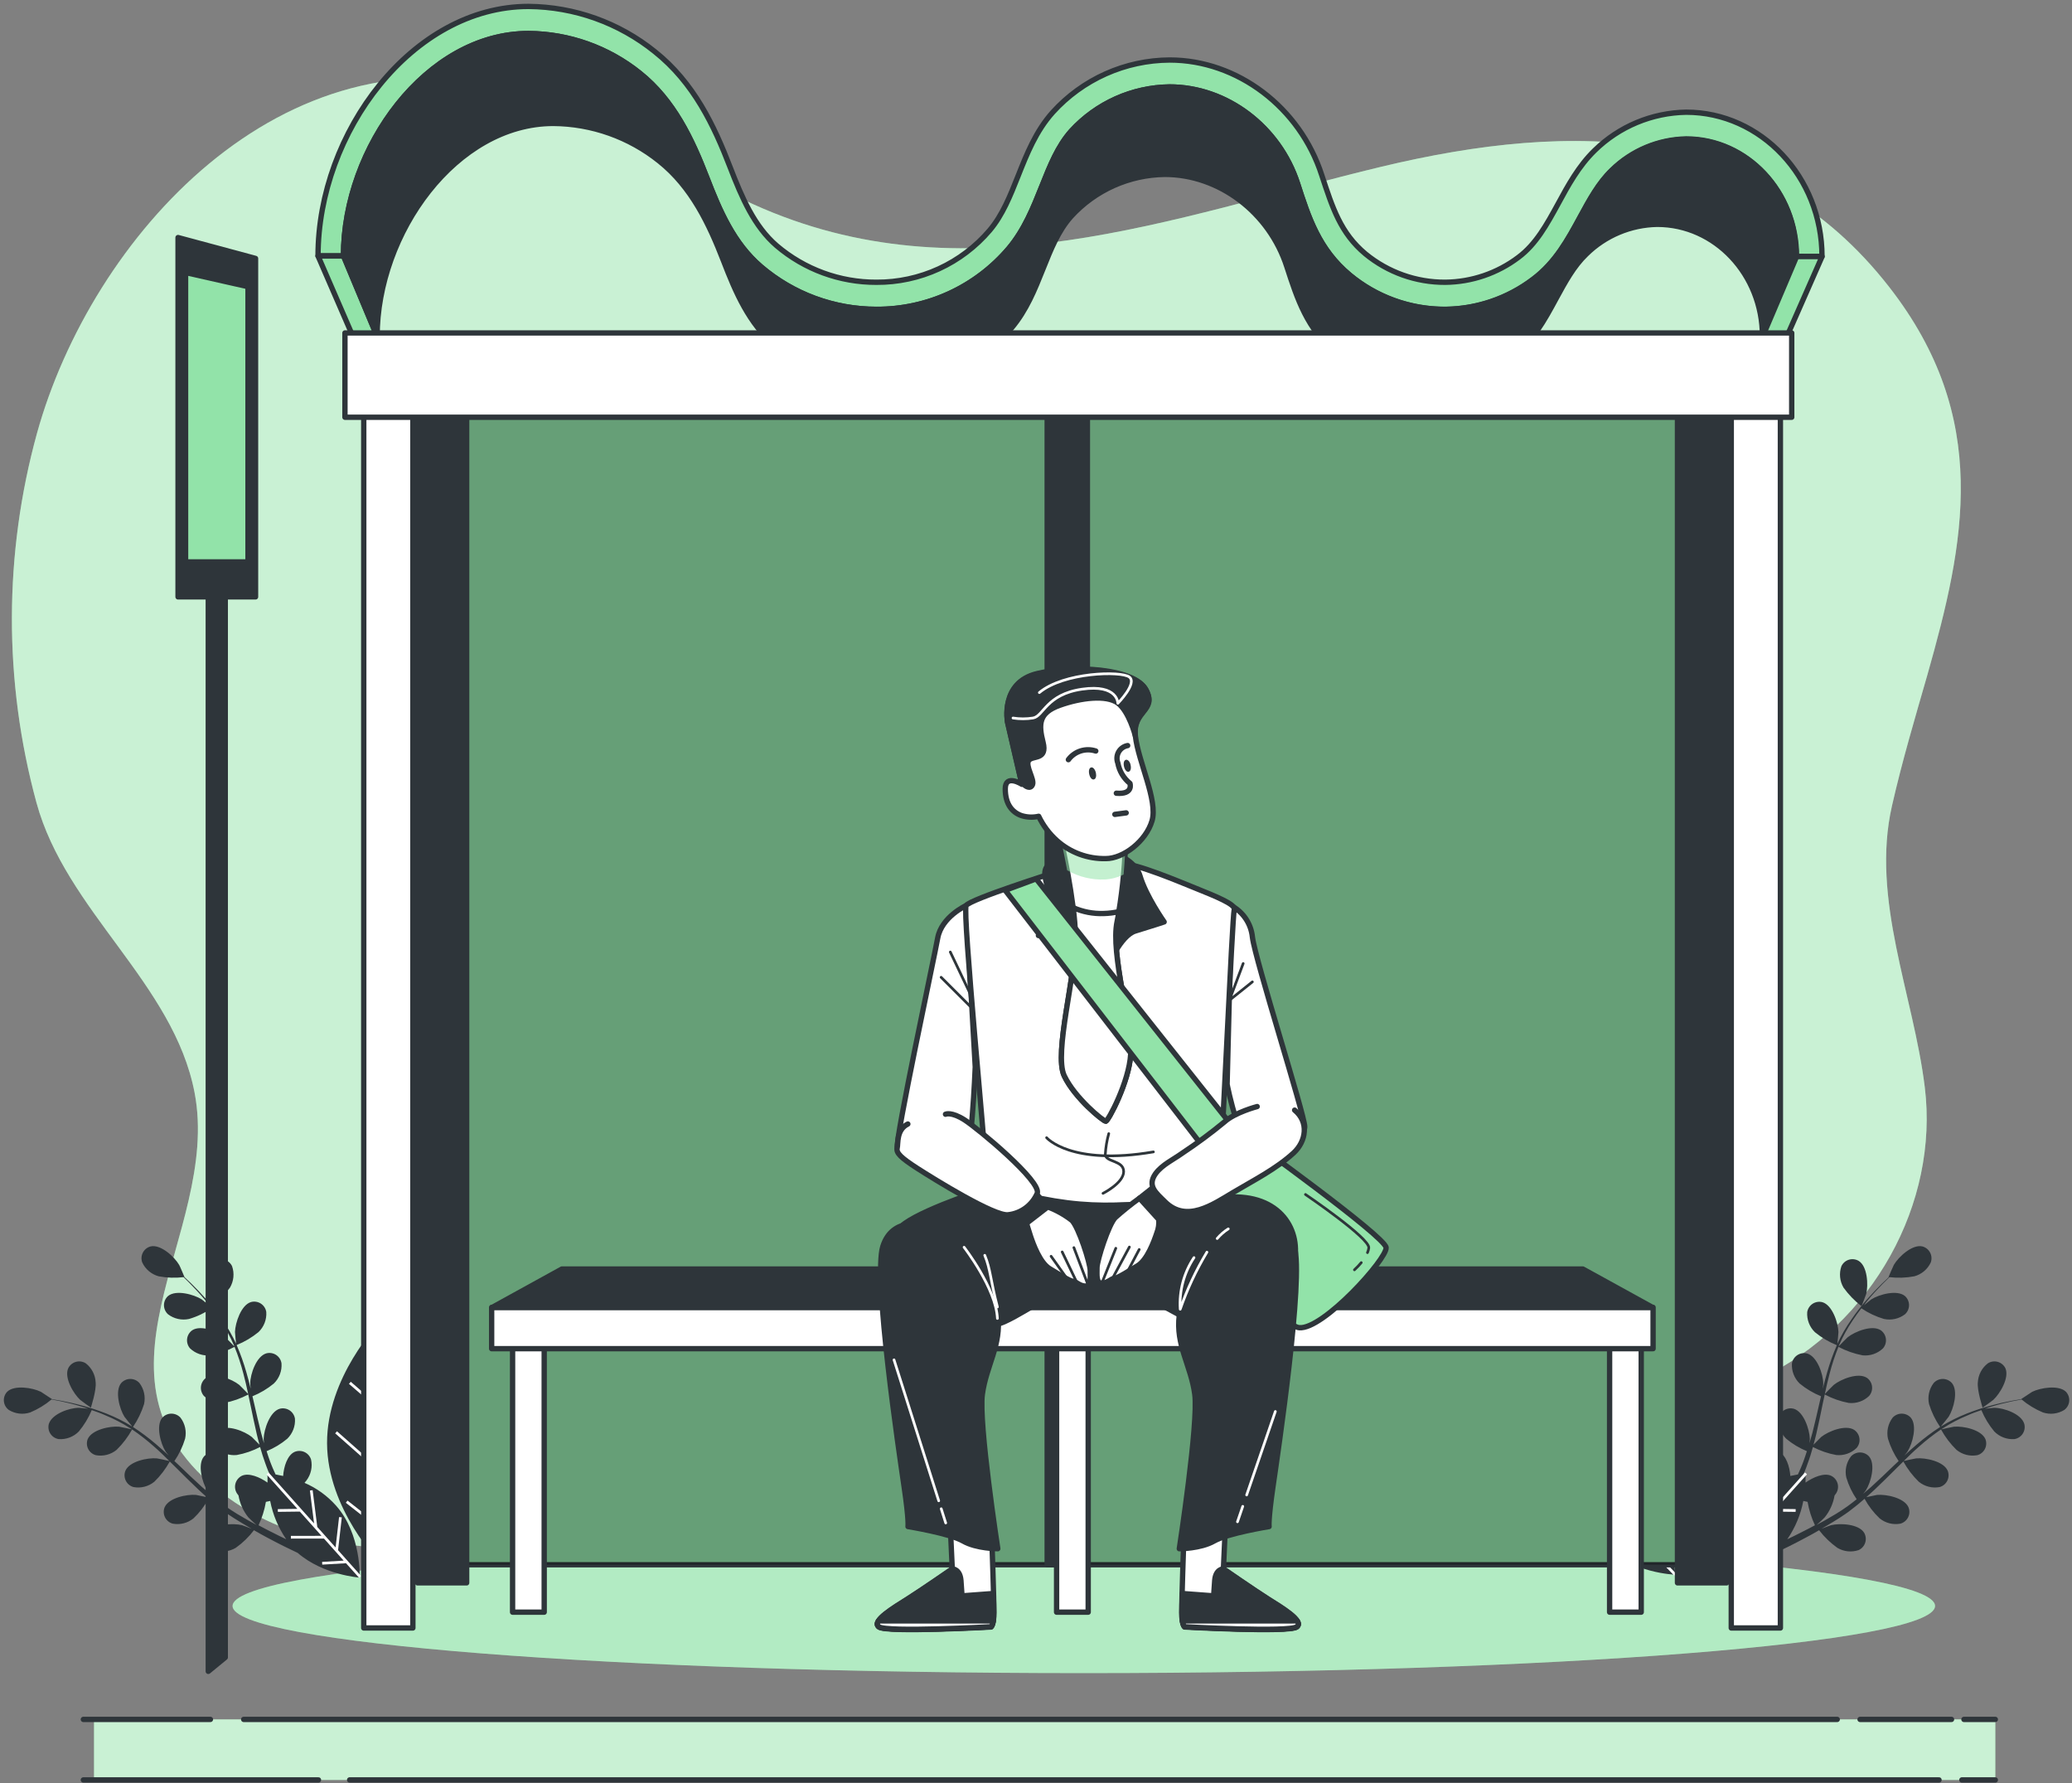 <svg width="516" height="444" viewBox="0 0 516 444" fill="none" xmlns="http://www.w3.org/2000/svg">
<rect x="0" y="0" width="516" height="444" fill="#808080" stroke="none"/>
<path d="M479.996 167.999C489.306 135.162 495.956 104.159 470.486 71.481C438.739 30.717 392.016 29.999 343.95 41.53C291.628 54.098 240.21 74.7 187.542 50.84C167.805 41.889 150.408 28.23 129.381 22.378C69.97 5.965 22.702 59.325 9.229 107.817C0.93 137.914 0.875 169.688 9.069 199.813C16.424 226.878 43.25 244.82 48.464 272.098C55.273 307.716 16.544 344.105 57.175 373.178C72.537 384.178 93.152 387.197 112.291 384.696C156.074 378.991 192.569 350.967 231.711 334.037C270.627 317.199 315.182 307.742 355.095 327.107C378.596 338.505 411.913 356.101 438.553 343.2C466.563 329.648 482.855 299.443 479.344 270.755C476.551 247.799 465.858 223.926 471.164 200.664C473.705 189.452 476.95 178.626 479.996 167.999Z" fill="#92E3A9"/>
<path opacity="0.5" d="M479.996 167.999C489.306 135.162 495.956 104.159 470.486 71.481C438.739 30.717 392.016 29.999 343.95 41.53C291.628 54.098 240.21 74.7 187.542 50.84C167.805 41.889 150.408 28.23 129.381 22.378C69.97 5.965 22.702 59.325 9.229 107.817C0.93 137.914 0.875 169.688 9.069 199.813C16.424 226.878 43.25 244.82 48.464 272.098C55.273 307.716 16.544 344.105 57.175 373.178C72.537 384.178 93.152 387.197 112.291 384.696C156.074 378.991 192.569 350.967 231.711 334.037C270.627 317.199 315.182 307.742 355.095 327.107C378.596 338.505 411.913 356.101 438.553 343.2C466.563 329.648 482.855 299.443 479.344 270.755C476.551 247.799 465.858 223.926 471.164 200.664C473.705 189.452 476.95 178.626 479.996 167.999Z" fill="white"/>
<path d="M269.909 416.603C386.987 416.603 481.898 409.118 481.898 399.885C481.898 390.651 386.987 383.167 269.909 383.167C152.831 383.167 57.92 390.651 57.92 399.885C57.92 409.118 152.831 416.603 269.909 416.603Z" fill="#92E3A9"/>
<path opacity="0.3" d="M269.909 416.603C386.987 416.603 481.898 409.118 481.898 399.885C481.898 390.651 386.987 383.167 269.909 383.167C152.831 383.167 57.92 390.651 57.92 399.885C57.92 409.118 152.831 416.603 269.909 416.603Z" fill="white"/>
<path d="M496.9 428.134H23.42V443.203H496.9V428.134Z" fill="#92E3A9"/>
<path opacity="0.5" d="M496.9 428.134H23.42V443.203H496.9V428.134Z" fill="white"/>
<path d="M52.8 325.219C54.508 323.914 56.014 322.363 57.269 320.617C57.736 319.821 58.026 318.934 58.118 318.015C58.21 317.097 58.102 316.169 57.8 315.297C57.621 314.91 57.362 314.566 57.04 314.286C56.719 314.006 56.342 313.796 55.935 313.671C55.528 313.546 55.098 313.507 54.675 313.558C54.252 313.609 53.844 313.748 53.478 313.967C51.297 315.297 51.057 319.965 51.616 322.186C51.669 322.319 52.773 325.245 52.8 325.219Z" fill="#2E353A"/>
<path d="M19.975 348.573C20.122 348.706 22.635 350.542 22.635 350.502C22.635 350.462 24.045 346.206 23.819 344.198C23.776 343.277 23.534 342.377 23.11 341.56C22.685 340.742 22.087 340.027 21.358 339.463C20.998 339.234 20.593 339.084 20.17 339.021C19.747 338.959 19.316 338.987 18.905 339.102C18.493 339.218 18.111 339.418 17.782 339.691C17.453 339.964 17.185 340.303 16.996 340.686C15.919 343.027 18.286 347.017 19.975 348.573Z" fill="#2E353A"/>
<path d="M94.376 329.461C94.376 329.461 81.381 342.881 81.448 359.36C81.514 375.838 94.628 389.152 94.628 389.152C94.628 389.152 107.622 375.732 107.556 359.253C107.489 342.774 94.376 329.461 94.376 329.461Z" fill="#2E353A"/>
<path d="M75.835 369.228C76.007 369.044 76.167 368.848 76.314 368.643C76.874 367.905 77.267 367.054 77.464 366.149C77.662 365.244 77.66 364.307 77.458 363.403C77.328 362.995 77.114 362.619 76.829 362.299C76.545 361.98 76.196 361.724 75.806 361.548C75.415 361.372 74.992 361.281 74.564 361.28C74.136 361.278 73.713 361.367 73.322 361.541C71.566 362.365 70.662 365.198 70.515 367.512C69.81 367.353 69.185 367.233 68.627 367.14C68.401 366.608 68.161 366.089 67.922 365.557C67.682 365.025 67.483 364.453 67.257 363.895C66.951 363.07 66.672 362.206 66.392 361.341C68.252 360.583 69.984 359.542 71.526 358.256C72.191 357.612 72.708 356.831 73.041 355.967C73.374 355.104 73.515 354.178 73.455 353.255C73.389 352.832 73.235 352.427 73.002 352.068C72.77 351.708 72.464 351.402 72.105 351.168C71.746 350.935 71.342 350.78 70.919 350.713C70.496 350.646 70.064 350.669 69.651 350.781C67.19 351.513 65.741 355.915 65.661 358.216C65.661 358.296 65.661 358.774 65.741 359.36C65.501 358.508 65.249 357.657 65.022 356.793C64.384 354.319 63.825 351.792 63.24 349.252C63.12 348.72 62.987 348.201 62.868 347.669C64.792 346.89 66.585 345.823 68.188 344.503C68.858 343.856 69.377 343.068 69.708 342.197C70.039 341.326 70.174 340.392 70.103 339.463C70.039 339.04 69.887 338.636 69.656 338.276C69.424 337.917 69.12 337.61 68.762 337.377C68.404 337.143 68.001 336.988 67.579 336.921C67.157 336.854 66.725 336.877 66.312 336.989C63.839 337.72 62.322 342.136 62.322 344.437C62.322 344.517 62.322 345.102 62.429 345.767C62.096 344.437 61.751 343.04 61.352 341.697C60.695 339.385 59.886 337.119 58.931 334.914C60.901 334.118 62.74 333.029 64.384 331.682C65.051 331.04 65.569 330.259 65.902 329.396C66.236 328.532 66.376 327.605 66.312 326.681C66.247 326.258 66.093 325.854 65.86 325.494C65.628 325.135 65.322 324.828 64.963 324.595C64.604 324.361 64.2 324.206 63.777 324.14C63.354 324.073 62.922 324.096 62.509 324.208C60.048 324.939 58.599 329.355 58.519 331.642C58.519 331.815 58.705 333.917 58.798 334.661V334.582C57.799 332.443 56.616 330.396 55.26 328.464C54.053 326.737 52.747 325.08 51.35 323.503C50.02 322.026 48.81 320.763 47.679 319.646C47.067 319.047 46.495 318.502 45.95 318.01C45.95 318.01 44.753 315.137 44.62 314.964C43.463 312.969 40.058 309.804 37.545 310.349C37.131 310.452 36.744 310.641 36.408 310.903C36.072 311.165 35.794 311.495 35.594 311.871C35.393 312.247 35.274 312.661 35.243 313.086C35.213 313.511 35.272 313.938 35.417 314.339C35.806 315.179 36.375 315.924 37.083 316.521C37.79 317.118 38.62 317.554 39.513 317.797C41.556 318.183 43.646 318.255 45.711 318.01C46.256 318.542 46.841 319.1 47.466 319.752C48.57 320.883 49.807 322.186 51.044 323.676C51.377 324.075 51.722 324.514 52.055 325.006C51.337 324.42 50.339 323.609 50.233 323.543C48.291 322.319 43.822 321.069 41.84 322.718C41.524 323.005 41.271 323.355 41.097 323.745C40.924 324.136 40.835 324.558 40.835 324.986C40.835 325.413 40.924 325.836 41.097 326.226C41.271 326.617 41.524 326.967 41.84 327.253C42.576 327.814 43.424 328.209 44.326 328.411C45.228 328.613 46.163 328.617 47.067 328.424C49.07 327.837 50.969 326.939 52.693 325.764C53.438 326.721 54.17 327.706 54.874 328.783C56.173 330.717 57.295 332.765 58.226 334.901C58.226 335.021 58.319 335.154 58.372 335.273C58.066 334.927 56.271 333.092 56.125 332.986C54.329 331.549 50.02 329.82 47.879 331.23C47.528 331.476 47.233 331.792 47.012 332.159C46.791 332.526 46.65 332.935 46.597 333.36C46.544 333.785 46.581 334.217 46.706 334.626C46.831 335.036 47.04 335.415 47.32 335.739C47.989 336.378 48.788 336.864 49.663 337.165C50.538 337.466 51.467 337.573 52.387 337.481C54.49 337.079 56.52 336.366 58.412 335.366C59.289 337.532 60.022 339.754 60.607 342.016C61.059 343.679 61.431 345.381 61.804 347.097C61.392 346.645 59.716 344.942 59.583 344.836C57.787 343.4 53.478 341.671 51.323 343.08C50.974 343.327 50.679 343.644 50.46 344.012C50.24 344.379 50.1 344.789 50.049 345.214C49.997 345.638 50.036 346.07 50.161 346.479C50.287 346.888 50.497 347.266 50.778 347.589C51.444 348.232 52.243 348.721 53.119 349.021C53.994 349.322 54.925 349.428 55.845 349.331C57.935 348.937 59.953 348.229 61.83 347.23C62.003 348.015 62.163 348.786 62.322 349.571C62.855 352.111 63.373 354.665 63.958 357.165C64.158 358.03 64.384 358.881 64.623 359.732C63.985 359.067 62.815 357.897 62.708 357.803C60.913 356.367 56.603 354.638 54.449 356.061C54.099 356.306 53.805 356.623 53.586 356.989C53.366 357.355 53.227 357.763 53.175 358.187C53.124 358.611 53.162 359.041 53.287 359.449C53.413 359.858 53.623 360.235 53.904 360.557C54.57 361.199 55.369 361.688 56.244 361.989C57.12 362.29 58.05 362.396 58.971 362.299C60.993 361.929 62.948 361.256 64.77 360.304C65.16 361.714 65.603 363.097 66.1 364.453C66.326 365.025 66.512 365.637 66.751 366.182L67.111 367.047H66.618C66.618 367.047 66.618 367.858 66.618 369.162C64.73 367.832 62.003 366.648 60.221 367.473C59.839 367.663 59.502 367.932 59.23 368.261C58.958 368.59 58.758 368.972 58.643 369.383C58.528 369.794 58.5 370.224 58.561 370.646C58.622 371.069 58.771 371.474 58.998 371.835C59.119 372.025 59.252 372.207 59.397 372.38C59.732 374.374 60.575 376.247 61.844 377.82C61.937 377.94 63.174 379.15 63.892 379.709L61.937 378.645C60.966 378.099 59.968 377.501 58.998 376.929C58.492 376.623 58 376.304 57.495 375.971C56.989 375.639 56.524 375.306 56.032 374.96C55.313 374.442 54.608 373.883 53.89 373.311C55.029 371.654 55.9 369.827 56.471 367.898C56.673 366.995 56.674 366.059 56.474 365.156C56.274 364.252 55.878 363.404 55.313 362.671C55.029 362.353 54.681 362.098 54.291 361.924C53.901 361.75 53.479 361.66 53.052 361.66C52.626 361.66 52.204 361.75 51.814 361.924C51.424 362.098 51.076 362.353 50.791 362.671C49.129 364.64 50.352 369.122 51.576 371.064C51.576 371.13 51.922 371.516 52.281 371.968C51.603 371.396 50.951 370.824 50.259 370.226C48.371 368.523 46.495 366.714 44.62 364.906L43.437 363.802C44.602 362.095 45.499 360.22 46.096 358.242C46.298 357.338 46.3 356.401 46.103 355.496C45.905 354.591 45.513 353.74 44.953 353.002C44.666 352.685 44.316 352.432 43.925 352.259C43.535 352.086 43.112 351.996 42.685 351.996C42.258 351.996 41.835 352.086 41.445 352.259C41.054 352.432 40.704 352.685 40.417 353.002C38.768 354.971 39.992 359.453 41.215 361.394C41.215 361.461 41.614 361.926 42.027 362.432C40.989 361.474 39.939 360.53 38.875 359.626C37.053 358.063 35.129 356.623 33.116 355.316C34.314 353.556 35.246 351.629 35.882 349.597C36.078 348.694 36.076 347.759 35.877 346.857C35.677 345.955 35.284 345.106 34.725 344.37C34.439 344.052 34.09 343.797 33.699 343.623C33.308 343.448 32.885 343.358 32.457 343.358C32.029 343.358 31.606 343.448 31.216 343.623C30.825 343.797 30.475 344.052 30.19 344.37C28.541 346.339 29.764 350.821 30.988 352.763C31.081 352.909 32.398 354.558 32.89 355.13H32.81C30.8 353.898 28.686 352.843 26.492 351.978C24.532 351.204 22.53 350.542 20.494 349.996C18.619 349.478 16.863 349.105 15.307 348.799L12.966 348.387C12.966 348.387 10.306 346.658 10.2 346.565C8.138 345.541 3.55 344.783 1.768 346.565C1.476 346.878 1.255 347.25 1.117 347.654C0.98 348.059 0.929 348.489 0.969 348.915C1.01 349.341 1.139 349.753 1.35 350.125C1.561 350.497 1.849 350.82 2.193 351.074C2.98 351.56 3.865 351.869 4.784 351.977C5.703 352.085 6.635 351.99 7.513 351.699C9.44 350.898 11.234 349.808 12.833 348.467C13.578 348.6 14.376 348.746 15.254 348.932C16.797 349.278 18.539 349.677 20.401 350.262C20.906 350.409 21.438 350.595 21.944 350.754L19.63 350.542C17.329 350.542 12.979 352.018 12.168 354.532C12.054 354.943 12.029 355.374 12.093 355.796C12.157 356.218 12.309 356.622 12.541 356.981C12.772 357.34 13.076 357.647 13.433 357.88C13.791 358.113 14.194 358.269 14.615 358.335C15.539 358.402 16.466 358.266 17.332 357.938C18.198 357.609 18.982 357.096 19.63 356.434C20.964 354.832 22.049 353.039 22.848 351.114C23.979 351.499 25.136 351.912 26.319 352.444C28.47 353.333 30.535 354.415 32.491 355.675L32.823 355.915C32.371 355.795 29.857 355.263 29.684 355.25C27.397 355.037 22.848 355.981 21.837 358.349C21.687 358.742 21.62 359.163 21.642 359.584C21.664 360.004 21.774 360.416 21.964 360.792C22.154 361.167 22.422 361.499 22.748 361.766C23.074 362.032 23.453 362.227 23.859 362.339C24.768 362.508 25.703 362.476 26.599 362.247C27.495 362.017 28.33 361.594 29.046 361.009C30.574 359.513 31.873 357.802 32.903 355.928C34.819 357.237 36.65 358.667 38.383 360.211C39.712 361.355 40.923 362.565 42.173 363.788C41.588 363.629 39.247 363.15 39.074 363.137C36.786 362.924 32.238 363.855 31.227 366.222C31.07 366.62 30.998 367.046 31.016 367.473C31.035 367.9 31.143 368.319 31.333 368.702C31.524 369.084 31.793 369.422 32.123 369.694C32.453 369.966 32.837 370.165 33.249 370.279C34.158 370.448 35.093 370.416 35.989 370.187C36.885 369.957 37.72 369.535 38.436 368.949C39.959 367.468 41.255 365.769 42.279 363.908L43.968 365.571C45.817 367.406 47.653 369.255 49.528 371.01C50.166 371.622 50.858 372.207 51.496 372.793C50.605 372.593 48.983 372.247 48.836 372.234C46.549 372.021 42 372.965 40.989 375.333C40.832 375.73 40.76 376.157 40.779 376.584C40.797 377.011 40.905 377.429 41.095 377.812C41.286 378.195 41.555 378.533 41.885 378.805C42.215 379.076 42.599 379.276 43.011 379.389C43.92 379.558 44.855 379.527 45.751 379.297C46.647 379.067 47.482 378.645 48.198 378.059C49.691 376.645 50.948 375.002 51.922 373.192C53.039 374.162 54.156 375.093 55.287 375.945C55.792 376.317 56.284 376.716 56.776 377.035L58.266 378.019C59.29 378.658 60.248 379.256 61.232 379.828L62.668 380.666C61.804 380.32 60.407 379.802 60.288 379.775C58.053 379.216 53.411 379.456 52.055 381.637C51.836 382.003 51.697 382.411 51.646 382.834C51.595 383.257 51.634 383.687 51.759 384.094C51.884 384.501 52.094 384.878 52.374 385.199C52.654 385.521 52.998 385.78 53.385 385.96C54.258 386.261 55.186 386.369 56.105 386.275C57.024 386.181 57.911 385.887 58.705 385.414C60.431 384.191 61.961 382.711 63.24 381.025C64.424 381.704 65.581 382.355 66.672 382.927C69.598 384.497 72.138 385.733 74.12 386.664C80.53 392.211 89.574 392.822 89.574 392.822C89.574 392.822 90.04 382.009 83.669 374.881C81.504 372.445 78.829 370.515 75.835 369.228V369.228ZM64.384 379.788C65.257 377.939 65.874 375.979 66.219 373.963L67.283 373.737C67.944 377.156 69.303 380.402 71.273 383.273C70.103 382.714 68.84 382.103 67.496 381.411C66.499 380.919 65.448 380.36 64.384 379.788Z" fill="#2E353A"/>
<path d="M123.17 367.167C123.17 367.167 112.344 367.5 105.72 374.376C99.097 381.252 99.23 392.091 99.23 392.091C99.23 392.091 110.056 391.759 116.68 384.883C123.303 378.007 123.17 367.167 123.17 367.167Z" fill="#2E353A"/>
<path d="M94.907 374.136L105.548 364.573L105.082 364.068L94.907 373.218L94.854 360.69L94.907 360.729L103.898 347.576L103.34 347.19L94.841 359.612L94.708 329.461H94.03L94.123 349.93L87.353 344.065L86.901 344.583L94.123 350.834L94.189 365.464L83.922 356.394L83.469 356.899L94.189 366.382L94.243 379.695L86.542 373.644L86.116 374.189L94.256 380.573L94.282 389.152L94.974 389.138L94.907 374.136Z" fill="white"/>
<path d="M85.119 377.82L84.44 377.753L83.576 385.321L79.014 380.214L77.857 371.05L77.179 371.143L78.216 379.336L66.871 366.648L66.366 367.1L74.066 375.705L69.185 375.772L69.199 376.45L74.665 376.384L80.065 382.422L72.444 382.435V383.113L80.677 383.1L85.584 388.593L80.211 388.912L80.251 389.59L86.169 389.245L89.441 392.889L89.947 392.437L84.188 385.999L85.119 377.82Z" fill="white"/>
<path d="M110.801 380.52L119.858 378.684L119.725 378.019L111.626 379.669L123.436 367.393L122.944 366.927L114.924 375.253L114.512 370.385L113.833 370.452L114.299 375.905L108.686 381.73L108.114 374.136L107.423 374.189L108.048 382.395L102.941 387.702L102.223 382.355L101.544 382.448L102.342 388.327L98.937 391.851L99.43 392.33L105.428 386.106L113.647 386.425L113.674 385.747L106.053 385.454L110.801 380.52Z" fill="white"/>
<path d="M463.557 325.218C461.856 323.909 460.356 322.359 459.101 320.617C458.633 319.821 458.344 318.934 458.252 318.015C458.16 317.097 458.268 316.169 458.569 315.297C458.748 314.911 459.006 314.566 459.326 314.286C459.646 314.006 460.021 313.797 460.428 313.671C460.834 313.546 461.262 313.508 461.685 313.558C462.107 313.609 462.514 313.748 462.879 313.967C465.073 315.297 465.299 319.965 464.754 322.186C464.701 322.319 463.65 325.245 463.557 325.218Z" fill="#2E353A"/>
<path d="M496.395 348.573C496.248 348.706 493.735 350.542 493.735 350.502C493.735 350.462 492.325 346.206 492.551 344.198C492.598 343.274 492.846 342.372 493.278 341.554C493.71 340.736 494.315 340.023 495.051 339.463C495.412 339.234 495.817 339.084 496.24 339.021C496.663 338.959 497.094 338.987 497.505 339.102C497.917 339.218 498.299 339.418 498.628 339.691C498.957 339.964 499.225 340.303 499.414 340.686C500.451 343.027 498.084 347.017 496.395 348.573Z" fill="#2E353A"/>
<path d="M421.994 329.461C421.994 329.461 434.989 342.881 434.922 359.36C434.856 375.838 421.742 389.152 421.742 389.152C421.742 389.152 408.734 375.732 408.814 359.253C408.894 342.774 421.994 329.461 421.994 329.461Z" fill="#2E353A"/>
<path d="M440.521 369.228C440.353 369.044 440.198 368.848 440.056 368.643C439.496 367.905 439.103 367.054 438.906 366.149C438.708 365.244 438.71 364.307 438.912 363.403C439.04 362.995 439.253 362.62 439.536 362.3C439.82 361.981 440.167 361.725 440.557 361.549C440.946 361.373 441.368 361.281 441.795 361.28C442.222 361.279 442.645 361.368 443.035 361.541C444.804 362.365 445.695 365.198 445.855 367.512C446.56 367.353 447.185 367.233 447.743 367.14C447.969 366.608 448.209 366.089 448.448 365.557C448.688 365.025 448.887 364.453 449.113 363.895C449.419 363.07 449.698 362.206 449.978 361.341C448.118 360.583 446.386 359.542 444.844 358.256C444.179 357.612 443.662 356.831 443.329 355.967C442.996 355.104 442.855 354.178 442.915 353.255C442.981 352.832 443.135 352.427 443.367 352.068C443.6 351.708 443.906 351.402 444.265 351.168C444.624 350.935 445.028 350.78 445.451 350.713C445.874 350.646 446.306 350.669 446.719 350.781C449.18 351.513 450.629 355.915 450.709 358.216C450.709 358.296 450.709 358.774 450.616 359.36C450.869 358.508 451.121 357.657 451.348 356.793C451.986 354.319 452.545 351.792 453.13 349.252C453.249 348.72 453.382 348.201 453.502 347.669C451.578 346.89 449.784 345.823 448.182 344.503C447.518 343.859 447.002 343.078 446.669 342.215C446.336 341.351 446.194 340.426 446.254 339.503C446.321 339.081 446.476 338.677 446.709 338.319C446.942 337.96 447.248 337.655 447.606 337.422C447.965 337.188 448.368 337.033 448.79 336.965C449.213 336.898 449.644 336.919 450.057 337.029C452.531 337.76 454.047 342.176 454.047 344.477C454.047 344.557 454.047 345.142 453.928 345.807C454.274 344.477 454.619 343.08 455.018 341.737C455.675 339.425 456.483 337.159 457.439 334.954C455.469 334.158 453.63 333.068 451.986 331.722C451.319 331.08 450.801 330.299 450.468 329.435C450.135 328.572 449.994 327.645 450.057 326.721C450.123 326.3 450.277 325.897 450.509 325.538C450.74 325.18 451.045 324.874 451.402 324.641C451.759 324.408 452.162 324.252 452.583 324.184C453.005 324.117 453.435 324.138 453.848 324.248C456.322 324.979 457.771 329.395 457.838 331.682C457.838 331.855 457.652 333.957 457.559 334.701C457.559 334.701 457.559 334.701 457.559 334.622C458.552 332.48 459.736 330.433 461.096 328.504C462.294 326.764 463.591 325.094 464.98 323.503C466.31 322.026 467.52 320.763 468.651 319.646C469.263 319.047 469.835 318.502 470.38 318.01H470.3C470.3 318.01 471.51 315.137 471.63 314.964C472.787 312.969 476.179 309.804 478.706 310.349C479.118 310.454 479.504 310.644 479.839 310.906C480.174 311.169 480.45 311.499 480.651 311.874C480.851 312.25 480.971 312.663 481.002 313.087C481.034 313.512 480.976 313.938 480.834 314.339C480.444 315.179 479.875 315.924 479.168 316.521C478.46 317.118 477.631 317.554 476.737 317.797C474.694 318.183 472.604 318.255 470.539 318.01C469.994 318.542 469.409 319.1 468.771 319.752C467.68 320.883 466.443 322.186 465.206 323.676C464.874 324.075 464.528 324.514 464.195 325.006C464.914 324.42 465.911 323.609 466.017 323.543C467.946 322.319 472.428 321.069 474.41 322.718C474.726 323.005 474.98 323.355 475.153 323.745C475.326 324.136 475.416 324.558 475.416 324.986C475.416 325.413 475.326 325.836 475.153 326.226C474.98 326.617 474.726 326.967 474.41 327.253C473.674 327.814 472.827 328.209 471.924 328.411C471.022 328.613 470.087 328.617 469.183 328.424C467.177 327.833 465.275 326.936 463.544 325.764C462.812 326.721 462.081 327.706 461.376 328.783C460.077 330.72 458.952 332.767 458.011 334.901C458.011 335.021 457.918 335.154 457.878 335.273C458.17 334.927 459.979 333.092 460.126 332.986C461.921 331.549 466.23 329.82 468.372 331.23C468.722 331.476 469.018 331.792 469.239 332.159C469.459 332.526 469.601 332.935 469.653 333.36C469.706 333.785 469.669 334.217 469.544 334.626C469.42 335.036 469.21 335.415 468.93 335.739C468.261 336.378 467.462 336.864 466.587 337.165C465.713 337.466 464.783 337.573 463.863 337.481C461.761 337.079 459.73 336.366 457.838 335.366C456.961 337.532 456.228 339.754 455.643 342.016C455.191 343.679 454.819 345.381 454.446 347.097C454.859 346.645 456.535 344.942 456.668 344.836C458.463 343.4 462.772 341.671 464.927 343.08C465.277 343.327 465.571 343.644 465.791 344.012C466.01 344.379 466.15 344.789 466.202 345.214C466.253 345.638 466.215 346.07 466.089 346.479C465.963 346.888 465.753 347.266 465.472 347.589C464.806 348.232 464.007 348.721 463.131 349.021C462.256 349.322 461.325 349.428 460.405 349.331C458.315 348.94 456.296 348.231 454.42 347.23C454.247 348.015 454.087 348.786 453.914 349.571C453.396 352.111 452.877 354.665 452.292 357.165C452.092 358.03 451.853 358.881 451.627 359.732C452.265 359.067 453.436 357.897 453.542 357.803C455.338 356.367 459.647 354.638 461.788 356.061C462.139 356.305 462.434 356.621 462.654 356.986C462.875 357.352 463.016 357.76 463.069 358.184C463.122 358.608 463.085 359.039 462.96 359.447C462.836 359.856 462.627 360.234 462.347 360.557C461.68 361.198 460.881 361.687 460.006 361.988C459.13 362.289 458.2 362.395 457.279 362.299C455.257 361.929 453.302 361.256 451.481 360.304C451.095 361.714 450.669 363.097 450.151 364.453C449.938 365.025 449.752 365.637 449.512 366.182L449.153 367.047H449.645C449.645 367.047 449.645 367.858 449.645 369.162C451.534 367.832 454.26 366.648 456.029 367.473C456.413 367.661 456.754 367.927 457.028 368.256C457.302 368.584 457.504 368.966 457.621 369.378C457.738 369.789 457.767 370.221 457.705 370.644C457.644 371.068 457.494 371.473 457.266 371.835C457.145 372.025 457.012 372.207 456.867 372.38C456.532 374.374 455.689 376.247 454.42 377.82C454.327 377.94 453.09 379.15 452.372 379.709L454.327 378.645C455.298 378.099 456.295 377.501 457.266 376.929C457.771 376.623 458.264 376.304 458.769 375.971C459.274 375.639 459.74 375.306 460.232 374.96C460.95 374.442 461.655 373.883 462.373 373.311C461.234 371.654 460.364 369.827 459.793 367.898C459.591 366.996 459.589 366.061 459.787 365.158C459.985 364.255 460.377 363.407 460.937 362.671C461.222 362.353 461.572 362.098 461.963 361.923C462.353 361.749 462.777 361.659 463.204 361.659C463.632 361.659 464.055 361.749 464.446 361.923C464.837 362.098 465.186 362.353 465.472 362.671C467.135 364.64 465.911 369.122 464.687 371.064C464.687 371.13 464.342 371.516 463.983 371.968C464.661 371.396 465.313 370.824 466.004 370.226C467.893 368.523 469.768 366.714 471.643 364.906L472.827 363.802C471.667 362.092 470.77 360.218 470.167 358.242C469.971 357.337 469.972 356.4 470.172 355.496C470.372 354.591 470.765 353.741 471.324 353.002C471.611 352.685 471.961 352.432 472.351 352.259C472.742 352.086 473.165 351.996 473.592 351.996C474.019 351.996 474.442 352.086 474.832 352.259C475.223 352.432 475.573 352.685 475.859 353.002C477.509 354.971 476.285 359.453 475.061 361.394C475.061 361.461 474.662 361.926 474.25 362.432C475.288 361.474 476.338 360.53 477.402 359.626C479.224 358.063 481.148 356.623 483.161 355.316C481.958 353.559 481.026 351.631 480.395 349.597C480.196 348.694 480.196 347.759 480.396 346.856C480.596 345.953 480.99 345.105 481.552 344.37C481.837 344.052 482.187 343.797 482.578 343.623C482.968 343.448 483.392 343.358 483.819 343.358C484.247 343.358 484.67 343.448 485.061 343.623C485.452 343.797 485.801 344.052 486.087 344.37C487.736 346.339 486.513 350.821 485.289 352.763C485.196 352.909 483.879 354.558 483.387 355.13H483.467C485.477 353.898 487.591 352.843 489.785 351.978C491.744 351.202 493.747 350.54 495.783 349.996C497.658 349.478 499.414 349.105 500.97 348.799L503.311 348.387C503.311 348.387 505.904 346.658 506.077 346.565C508.139 345.541 512.727 344.783 514.509 346.565C514.798 346.879 515.018 347.251 515.155 347.655C515.291 348.06 515.341 348.489 515.301 348.914C515.261 349.339 515.132 349.751 514.922 350.123C514.712 350.495 514.427 350.819 514.084 351.074C513.296 351.56 512.412 351.869 511.493 351.977C510.574 352.085 509.642 351.99 508.764 351.699C506.836 350.898 505.043 349.808 503.444 348.467C502.699 348.6 501.901 348.746 501.023 348.932C499.467 349.278 497.738 349.677 495.863 350.262L494.333 350.754L496.647 350.542C498.948 350.542 503.364 352.018 504.109 354.532C504.223 354.944 504.248 355.376 504.183 355.799C504.118 356.222 503.964 356.626 503.732 356.986C503.499 357.345 503.194 357.651 502.834 357.884C502.475 358.116 502.071 358.27 501.648 358.335C500.727 358.4 499.802 358.263 498.938 357.935C498.075 357.607 497.293 357.094 496.647 356.434C495.313 354.832 494.228 353.039 493.429 351.114C492.298 351.499 491.141 351.912 489.957 352.444C487.806 353.33 485.74 354.412 483.786 355.675L483.454 355.915C483.906 355.795 486.42 355.263 486.593 355.25C488.88 355.037 493.429 355.981 494.44 358.349C494.59 358.742 494.656 359.163 494.635 359.584C494.613 360.004 494.503 360.416 494.313 360.792C494.122 361.167 493.855 361.499 493.529 361.766C493.203 362.032 492.824 362.227 492.418 362.339C491.509 362.508 490.573 362.476 489.678 362.247C488.782 362.017 487.947 361.594 487.231 361.009C485.703 359.513 484.404 357.802 483.374 355.928C481.457 357.237 479.627 358.667 477.894 360.211C476.564 361.355 475.354 362.565 474.104 363.788C474.689 363.629 477.03 363.15 477.203 363.137C479.49 362.924 484.039 363.855 485.05 366.222C485.207 366.62 485.279 367.046 485.261 367.473C485.242 367.9 485.134 368.319 484.944 368.702C484.753 369.084 484.484 369.422 484.154 369.694C483.824 369.966 483.44 370.165 483.028 370.279C482.119 370.448 481.184 370.416 480.288 370.187C479.392 369.957 478.557 369.535 477.841 368.949C476.318 367.468 475.022 365.769 473.997 363.908L472.308 365.571C470.46 367.406 468.624 369.255 466.749 371.01C466.097 371.622 465.419 372.207 464.781 372.793C465.672 372.593 467.294 372.247 467.441 372.234C469.728 372.021 474.277 372.965 475.288 375.333C475.445 375.73 475.517 376.157 475.498 376.584C475.48 377.011 475.372 377.429 475.181 377.812C474.991 378.195 474.722 378.533 474.392 378.805C474.062 379.076 473.678 379.276 473.266 379.389C472.357 379.558 471.421 379.527 470.526 379.297C469.63 379.067 468.795 378.645 468.079 378.059C466.587 376.642 465.326 374.999 464.342 373.192C463.238 374.162 462.121 375.093 460.977 375.945C460.485 376.317 459.993 376.716 459.487 377.035L458.011 378.019C456.987 378.658 456.029 379.256 455.045 379.828L453.609 380.666C454.473 380.32 455.856 379.802 455.989 379.775C458.224 379.216 462.865 379.456 464.222 381.637C464.438 382.004 464.576 382.411 464.626 382.834C464.676 383.257 464.637 383.685 464.512 384.092C464.386 384.499 464.178 384.875 463.899 385.197C463.62 385.518 463.277 385.778 462.892 385.96C462.019 386.261 461.091 386.369 460.172 386.275C459.253 386.181 458.366 385.887 457.572 385.414C455.846 384.186 454.313 382.707 453.023 381.025C451.853 381.704 450.696 382.355 449.592 382.927C446.679 384.497 444.139 385.733 442.157 386.664C435.72 392.051 426.676 392.663 426.676 392.663C426.676 392.663 426.197 381.85 432.568 374.721C434.789 372.334 437.503 370.46 440.521 369.228V369.228ZM451.986 379.788C451.113 377.939 450.496 375.979 450.151 373.963L449.087 373.737C448.426 377.156 447.067 380.402 445.097 383.273C446.267 382.714 447.53 382.103 448.86 381.411C449.871 380.919 450.922 380.36 451.986 379.788Z" fill="#2E353A"/>
<path d="M393.16 367.167C393.16 367.167 403.986 367.5 410.61 374.376C417.233 381.252 417.153 392.091 417.153 392.091C417.153 392.091 406.327 391.759 399.704 384.883C393.08 378.007 393.16 367.167 393.16 367.167Z" fill="#2E353A"/>
<path d="M421.462 374.136L410.822 364.573L411.288 364.068L421.462 373.218L421.516 360.69L421.462 360.729L412.472 347.576L413.03 347.19L421.529 359.612L421.649 329.461H422.34L422.247 349.93L429.017 344.065L429.469 344.583L422.247 350.834L422.181 365.464L432.448 356.394L432.9 356.899L422.181 366.382L422.114 379.695L429.828 373.644L430.254 374.189L422.114 380.573L422.074 389.152L421.396 389.138L421.462 374.136Z" fill="white"/>
<path d="M431.251 377.82L431.93 377.753L432.794 385.321L437.356 380.214L438.513 371.05L439.178 371.143L438.154 379.336L449.499 366.648L450.004 367.1L442.304 375.705L447.185 375.772L447.171 376.45L441.705 376.384L436.305 382.422L443.926 382.435V383.113L435.693 383.1L430.786 388.593L436.159 388.912L436.119 389.59L430.201 389.245L426.929 392.889L426.423 392.437L432.182 385.999L431.251 377.82Z" fill="white"/>
<path d="M405.556 380.52L396.512 378.684L396.645 378.019L404.744 379.669L392.934 367.393L393.426 366.927L401.433 375.253L401.858 370.385L402.536 370.452L402.071 375.905L407.684 381.73L408.256 374.136L408.947 374.189L408.322 382.395L413.429 387.702L414.147 382.355L414.826 382.448L414.028 388.327L417.433 391.851L416.94 392.33L410.942 386.106L402.723 386.425L402.696 385.747L410.317 385.454L405.569 380.52H405.556Z" fill="white"/>
<path d="M359.91 77.027C351.237 77.04 342.831 74.025 336.143 68.502C328.429 62.091 325.862 54.164 323.149 45.759C318.56 31.554 305.46 21.646 291.229 21.646C286.627 21.713 282.087 22.719 277.888 24.604C273.689 26.488 269.919 29.211 266.81 32.605C263.405 36.409 261.49 41.29 259.428 46.45C257.367 51.611 255.159 57.197 251.236 61.852C247.184 66.628 242.137 70.46 236.449 73.082C230.76 75.703 224.568 77.049 218.305 77.027C207.731 77.04 197.502 73.265 189.471 66.387C182.701 60.575 179.243 52.568 176.011 44.189C172.34 34.68 167.791 24.958 159.306 18.201C151.45 11.89 141.693 8.417 131.616 8.346C106.213 8.346 85.544 36.688 85.544 63.7H79.2C79.2 32.964 102.715 1.603 131.616 1.603C143.069 1.7 154.154 5.665 163.07 12.855C172.779 20.569 177.833 31.262 181.836 41.662C184.749 49.203 187.821 56.372 193.421 61.187C200.35 67.088 209.163 70.315 218.265 70.284C223.626 70.314 228.929 69.171 233.802 66.935C238.675 64.7 243 61.426 246.474 57.343C249.68 53.539 251.555 48.818 253.537 43.83C255.718 38.337 257.965 32.658 262.168 27.963C265.854 23.89 270.347 20.629 275.361 18.387C280.376 16.145 285.802 14.972 291.295 14.943C308.146 14.943 323.721 26.727 329.16 43.604C331.82 51.677 333.829 58.048 340.066 63.235C345.66 67.82 352.677 70.313 359.91 70.284C366.497 70.221 372.889 68.044 378.144 64.073C382.56 60.775 385.207 55.893 388.013 50.773C390.513 46.158 393.107 41.383 397.11 37.473C403.213 31.493 411.376 28.081 419.92 27.937C438.54 27.937 453.741 44.056 453.741 63.847H447.397C447.397 47.74 435.068 34.587 419.92 34.587C412.971 34.721 406.337 37.509 401.379 42.381C398.108 45.533 395.873 49.656 393.506 54.005C390.487 59.578 387.361 65.336 381.802 69.499C375.502 74.294 367.826 76.933 359.91 77.027Z" fill="#92E3A9" stroke="#2E353A" stroke-width="1.33" stroke-linecap="round" stroke-linejoin="round"/>
<path d="M85.544 63.74L93.95 83.797H87.898L79.2 63.74H85.544Z" fill="#92E3A9" stroke="#2E353A" stroke-width="1.33" stroke-linecap="round" stroke-linejoin="round"/>
<path d="M419.933 34.68C412.984 34.814 406.35 37.603 401.393 42.474C398.121 45.626 395.886 49.749 393.519 54.098C390.5 59.671 387.375 65.43 381.815 69.593C375.201 74.598 367.087 77.215 358.795 77.017C350.504 76.819 342.523 73.817 336.156 68.502C328.442 62.092 325.875 54.165 323.162 45.759C318.574 31.555 305.473 21.646 291.242 21.646C286.638 21.711 282.095 22.717 277.894 24.602C273.692 26.486 269.921 29.21 266.81 32.605C263.405 36.409 261.49 41.29 259.428 46.451C257.367 51.611 255.159 57.197 251.236 61.852C247.184 66.628 242.137 70.461 236.449 73.082C230.76 75.703 224.568 77.05 218.305 77.027C207.731 77.04 197.502 73.265 189.47 66.387C182.701 60.575 179.243 52.569 176.011 44.19C172.34 34.68 167.791 24.958 159.306 18.201C151.45 11.89 141.693 8.417 131.615 8.346C106.212 8.346 85.544 36.688 85.544 63.701L93.91 83.797C93.91 58.048 113.621 30.73 137.8 30.73C147.406 30.799 156.708 34.107 164.2 40.12C172.287 46.557 176.636 55.827 180.16 64.898C183.233 72.878 186.531 80.525 192.995 86.071C200.658 92.615 210.409 96.2 220.486 96.179C226.46 96.202 232.366 94.917 237.791 92.415C243.215 89.913 248.027 86.254 251.887 81.696C255.625 77.267 257.699 72.053 259.694 67.066C261.689 62.078 263.498 57.503 266.744 53.872C269.712 50.626 273.316 48.023 277.33 46.225C281.345 44.427 285.686 43.472 290.085 43.418C303.611 43.418 316.113 52.875 320.476 66.414C323.069 74.394 325.503 81.988 332.871 88.106C339.236 93.358 347.23 96.231 355.481 96.233C363.017 96.169 370.333 93.683 376.349 89.144C381.669 85.154 384.635 79.687 387.508 74.367C389.769 70.218 391.896 66.281 395.022 63.288C399.746 58.633 406.079 55.971 412.711 55.854C427.155 55.854 438.912 68.343 438.912 83.704L448.993 63.94H447.304C447.411 47.781 435.082 34.68 419.933 34.68Z" fill="#2E353A" stroke="#2E353A" stroke-width="1.33" stroke-linecap="round" stroke-linejoin="round"/>
<path d="M445.057 83.651L453.755 63.887H447.411L439.018 83.651H445.057Z" fill="#92E3A9" stroke="#2E353A" stroke-width="1.33" stroke-linecap="round" stroke-linejoin="round"/>
<path d="M427.607 84.954H103.978V389.63H427.607V84.954Z" fill="#92E3A9" stroke="#2E353A" stroke-width="1.33" stroke-linecap="round" stroke-linejoin="round"/>
<path opacity="0.3" d="M427.607 84.954H103.978V389.63H427.607V84.954Z" fill="black"/>
<path d="M270.8 84.954H260.785V389.63H270.8V84.954Z" fill="#2E353A" stroke="#2E353A" stroke-width="1.33" stroke-linecap="round" stroke-linejoin="round"/>
<path d="M135.526 329.475H127.652V401.428H135.526V329.475Z" fill="white" stroke="#2E353A" stroke-width="1.33" stroke-linecap="round" stroke-linejoin="round"/>
<path d="M270.999 329.475H263.126V401.428H270.999V329.475Z" fill="white" stroke="#2E353A" stroke-width="1.33" stroke-linecap="round" stroke-linejoin="round"/>
<path d="M408.721 329.475H400.847V401.428H408.721V329.475Z" fill="white" stroke="#2E353A" stroke-width="1.33" stroke-linecap="round" stroke-linejoin="round"/>
<path d="M411.674 325.538H122.438V335.819H411.674V325.538Z" fill="white" stroke="#2E353A" stroke-width="1.33" stroke-linecap="round" stroke-linejoin="round"/>
<path d="M411.527 325.538H122.585L139.928 315.988H394.184L411.527 325.538Z" fill="#2E353A" stroke="#2E353A" stroke-width="1.33" stroke-linecap="round" stroke-linejoin="round"/>
<path d="M116.214 89.45H103.978V394.126H116.214V89.45Z" fill="#2E353A" stroke="#2E353A" stroke-width="1.33" stroke-linecap="round" stroke-linejoin="round"/>
<path d="M102.821 89.45H90.585V405.365H102.821V89.45Z" fill="white" stroke="#2E353A" stroke-width="1.33" stroke-linecap="round" stroke-linejoin="round"/>
<path d="M443.381 89.45H431.145V405.365H443.381V89.45Z" fill="white" stroke="#2E353A" stroke-width="1.33" stroke-linecap="round" stroke-linejoin="round"/>
<path d="M489.093 428.134H496.9" stroke="#2E353A" stroke-width="1.33" stroke-linecap="round" stroke-linejoin="round"/>
<path d="M463.224 428.134H485.994" stroke="#2E353A" stroke-width="1.33" stroke-linecap="round" stroke-linejoin="round"/>
<path d="M60.687 428.134H457.532" stroke="#2E353A" stroke-width="1.33" stroke-linecap="round" stroke-linejoin="round"/>
<path d="M20.76 428.134H52.401" stroke="#2E353A" stroke-width="1.33" stroke-linecap="round" stroke-linejoin="round"/>
<path d="M488.574 443.203H496.9" stroke="#2E353A" stroke-width="1.33" stroke-linecap="round" stroke-linejoin="round"/>
<path d="M87.074 443.203H482.882" stroke="#2E353A" stroke-width="1.33" stroke-linecap="round" stroke-linejoin="round"/>
<path d="M20.76 443.203H79.307" stroke="#2E353A" stroke-width="1.33" stroke-linecap="round" stroke-linejoin="round"/>
<path d="M429.988 89.45H417.752V394.126H429.988V89.45Z" fill="#2E353A" stroke="#2E353A" stroke-width="1.33" stroke-linecap="round" stroke-linejoin="round"/>
<path d="M446.2 82.906H85.903V103.893H446.2V82.906Z" fill="white" stroke="#2E353A" stroke-width="1.33" stroke-linecap="round" stroke-linejoin="round"/>
<path d="M56.098 412.693L51.869 416.164V133.472H56.098V412.693Z" fill="#2E353A" stroke="#2E353A" stroke-width="1.33" stroke-linecap="round" stroke-linejoin="round"/>
<path d="M63.639 148.621H44.341V59.152L63.639 64.352V148.621Z" fill="#2E353A" stroke="#2E353A" stroke-width="1.33" stroke-linecap="round" stroke-linejoin="round"/>
<path d="M61.764 139.91H46.216V67.864L61.764 71.375V139.91Z" fill="#92E3A9" stroke="#2E353A" stroke-width="1.33" stroke-linecap="round" stroke-linejoin="round"/>
<path d="M306.71 225.548C308.147 226.327 309.37 227.445 310.275 228.806C311.179 230.167 311.736 231.729 311.897 233.355C312.615 239.114 324.918 277.644 324.918 280.53C324.918 283.416 319.052 287.779 313.998 287.779C308.944 287.779 305.593 269.997 305.593 269.997L306.71 225.548Z" fill="white" stroke="#2E353A" stroke-width="1.33" stroke-linecap="round" stroke-linejoin="round"/>
<path d="M309.596 239.912L306.165 249.063L311.884 244.488" stroke="#2E353A" stroke-width="0.665" stroke-linecap="round" stroke-linejoin="round"/>
<path d="M240.596 225.482C240.596 225.482 234.478 228.288 233.52 233.582C232.563 238.875 222.92 283.696 223.452 285.864C223.984 288.032 237.63 291.623 239.784 290.665C241.939 289.708 242.87 265.675 242.87 265.675L240.596 225.482Z" fill="white" stroke="#2E353A" stroke-width="1.33" stroke-linecap="round" stroke-linejoin="round"/>
<path d="M242.378 249.063L236.659 237.053" stroke="#2E353A" stroke-width="0.665" stroke-linecap="round" stroke-linejoin="round"/>
<path d="M241.527 250.499L234.371 243.344" stroke="#2E353A" stroke-width="0.665" stroke-linecap="round" stroke-linejoin="round"/>
<path d="M262.581 217.262C262.581 217.262 241.54 223.912 240.596 225.482C239.651 227.051 245.45 286.662 245.45 290.479C245.45 294.296 246.953 297.248 252.606 298.938C258.258 300.627 284.033 300.268 290.245 299.696C296.456 299.124 303.225 294.801 303.797 290.851C304.369 286.901 306.816 229.152 307.375 226.386C307.614 225.162 302.773 223.181 297.799 221.186C293.503 219.47 283.089 215.014 279.179 215.014C275.269 215.014 269.922 213.884 262.581 217.262Z" fill="white" stroke="#2E353A" stroke-width="1.33" stroke-linecap="round" stroke-linejoin="round"/>
<path d="M276.12 282.273C275.654 283.954 275.364 285.679 275.256 287.42C275.256 289.428 279.831 288.856 279.831 291.716C279.831 294.575 274.684 297.142 274.684 297.142" stroke="#2E353A" stroke-width="0.665" stroke-linecap="round" stroke-linejoin="round"/>
<path d="M260.639 283.284C260.639 283.284 266.624 290.346 287.239 286.821" stroke="#2E353A" stroke-width="0.665" stroke-linecap="round" stroke-linejoin="round"/>
<path d="M266.344 212.94C266.344 212.94 261.45 214.27 260.506 216.132C259.561 217.994 261.078 220.654 261.264 222.782C261.45 224.91 258.604 232.943 258.604 232.943C258.604 232.943 264.243 232.757 265.254 233.502C266.265 234.246 275.788 240.843 275.788 240.843C275.788 240.843 278.993 232.943 282.757 231.813C286.521 230.682 289.912 229.552 289.912 229.552C289.912 229.552 285.39 223.154 283.887 218.074C282.384 212.993 272.742 209.362 266.344 212.94Z" fill="#2E353A" stroke="#2E353A" stroke-width="1.33" stroke-linecap="round" stroke-linejoin="round"/>
<path d="M264.27 209.362C264.27 209.362 267.661 224.231 267.847 233.302C268.034 242.373 262.394 262.283 265.028 267.882C267.661 273.481 274.817 279.174 275.375 279.174C275.934 279.174 281.214 269.385 281.586 262.416C281.959 255.447 276.506 237.385 278.195 229.485C279.343 223.271 280.036 216.981 280.27 210.665L264.27 209.362Z" fill="white" stroke="#2E353A" stroke-width="1.33" stroke-linecap="round" stroke-linejoin="round"/>
<g style="mix-blend-mode:multiply" opacity="0.54">
<path d="M264.27 209.362C264.27 209.362 264.975 212.461 265.759 216.69C268.607 218.335 271.864 219.133 275.149 218.991C276.773 218.903 278.362 218.482 279.817 217.754C280.163 213.764 280.27 210.679 280.27 210.679L264.27 209.362Z" fill="#92E3A9"/>
</g>
<path d="M275.375 279.187C275.947 279.187 281.214 269.398 281.586 262.429C281.959 255.46 276.506 237.398 278.195 229.498C278.363 228.691 278.523 227.853 278.674 226.984C277.425 227.274 276.151 227.434 274.87 227.463C272.251 227.559 269.646 227.059 267.249 226C267.571 228.409 267.771 230.833 267.847 233.262C268.034 242.293 262.394 262.243 265.028 267.842C267.661 273.441 274.79 279.187 275.375 279.187Z" fill="white" stroke="#2E353A" stroke-width="1.33" stroke-linecap="round" stroke-linejoin="round"/>
<path d="M310.062 282.818C310.062 282.818 344.908 307.835 345.187 310.642C345.466 313.448 329.453 331.164 323.548 330.592C317.643 330.02 297.4 295.187 297.4 295.187L310.062 282.818Z" fill="#92E3A9" stroke="#2E353A" stroke-width="1.33" stroke-linecap="round" stroke-linejoin="round"/>
<path d="M250.331 221.691L305.393 293.072L309.476 283.696L258.032 218.832L250.331 221.691Z" fill="#92E3A9" stroke="#2E353A" stroke-width="1.33" stroke-linecap="round" stroke-linejoin="round"/>
<path d="M236.659 380.068L237.151 390.708C237.151 390.708 229.45 396.028 226.085 398.156C222.721 400.284 216.962 403.675 218.877 405.125C220.792 406.575 246.807 405.125 246.807 405.125C246.807 405.125 247.525 404.646 247.525 401.521C247.525 398.395 247.046 384.457 247.046 384.457L236.659 380.068Z" fill="white" stroke="#2E353A" stroke-width="1.33" stroke-linecap="round" stroke-linejoin="round"/>
<path d="M247.472 401.454C247.472 400.576 247.472 398.794 247.379 396.786L239.545 397.371C239.545 397.371 239.545 396.4 239.306 393.514C239.066 390.628 237.151 390.641 237.151 390.641C237.151 390.641 229.45 395.961 226.085 398.089C222.721 400.217 216.962 403.609 218.877 405.058C220.792 406.508 246.807 405.058 246.807 405.058C246.807 405.058 247.472 404.633 247.472 401.454Z" fill="#2E353A" stroke="#2E353A" stroke-width="1.33" stroke-linecap="round" stroke-linejoin="round"/>
<path d="M218.757 403.609C218.411 404.181 218.385 404.686 218.877 405.059C220.805 406.495 246.807 405.059 246.807 405.059C246.807 405.059 247.153 404.806 247.365 403.609H218.757Z" fill="white" stroke="#2E353A" stroke-width="1.33" stroke-linecap="round" stroke-linejoin="round"/>
<path d="M305.154 380.068L304.675 390.708C304.675 390.708 312.363 396.028 315.727 398.156C319.092 400.284 324.851 403.675 322.936 405.125C321.021 406.575 295.006 405.125 295.006 405.125C295.006 405.125 294.288 404.646 294.288 401.521C294.288 398.395 294.767 384.457 294.767 384.457L305.154 380.068Z" fill="white" stroke="#2E353A" stroke-width="1.33" stroke-linecap="round" stroke-linejoin="round"/>
<path d="M294.341 401.454C294.341 400.576 294.341 398.794 294.434 396.786L302.268 397.371C302.268 397.371 302.268 396.4 302.507 393.514C302.747 390.628 304.675 390.641 304.675 390.641C304.675 390.641 312.363 395.961 315.727 398.089C319.092 400.217 324.851 403.609 322.936 405.058C321.021 406.508 295.006 405.058 295.006 405.058C295.006 405.058 294.341 404.633 294.341 401.454Z" fill="#2E353A" stroke="#2E353A" stroke-width="1.33" stroke-linecap="round" stroke-linejoin="round"/>
<path d="M323.056 403.609C323.415 404.181 323.428 404.686 322.936 405.059C321.008 406.495 295.006 405.059 295.006 405.059C295.006 405.059 294.66 404.806 294.447 403.609H323.056Z" fill="white" stroke="#2E353A" stroke-width="1.33" stroke-linecap="round" stroke-linejoin="round"/>
<path d="M247.232 295.479C247.232 295.479 231.139 300.52 225.367 304.603C219.595 308.686 222.707 317.345 228.732 322.864C234.757 328.384 243.628 332.001 250.118 329.115C256.609 326.229 263.818 319.739 273.433 319.739C283.049 319.739 291.455 327.2 300.033 330.312C308.612 333.424 319.983 323.343 322.151 314.937C324.319 306.532 318.906 297.142 305.566 298.113C277.357 300.174 271.425 302.223 247.232 295.479Z" fill="#2E353A" stroke="#2E353A" stroke-width="1.33" stroke-linecap="round" stroke-linejoin="round"/>
<path d="M230.421 305.082C230.421 305.082 222.242 302.688 219.848 310.402C217.454 318.116 223.931 361.82 225.168 370.252C226.405 378.685 226.125 380.108 226.125 380.108C226.125 380.108 236.459 381.783 239.824 383.712C243.189 385.64 248.483 385.627 248.483 385.627C248.483 385.627 243.668 354.385 244.639 347.177C245.61 339.968 249.44 334.928 248.483 327.48C247.525 320.032 241.035 310.19 241.035 310.19" fill="#2E353A"/>
<path d="M230.421 305.082C230.421 305.082 222.242 302.688 219.848 310.402C217.454 318.116 223.931 361.82 225.168 370.252C226.405 378.685 226.125 380.108 226.125 380.108C226.125 380.108 236.459 381.783 239.824 383.712C243.189 385.64 248.483 385.627 248.483 385.627C248.483 385.627 243.668 354.385 244.639 347.177C245.61 339.968 249.44 334.928 248.483 327.48C247.525 320.032 241.035 310.19 241.035 310.19" stroke="#2E353A" stroke-width="1.33" stroke-linecap="round" stroke-linejoin="round"/>
<path d="M311.751 305.082C311.751 305.082 319.917 302.688 322.324 310.402C324.731 318.116 318.228 361.82 317.004 370.252C315.781 378.685 316.047 380.108 316.047 380.108C316.047 380.108 305.712 381.783 302.348 383.712C298.983 385.64 293.689 385.627 293.689 385.627C293.689 385.627 298.504 354.385 297.546 347.177C296.589 339.968 292.732 334.928 293.689 327.48C294.647 320.032 301.151 310.19 301.151 310.19" fill="#2E353A"/>
<path d="M311.751 305.082C311.751 305.082 319.917 302.688 322.324 310.402C324.731 318.116 318.228 361.82 317.004 370.252C315.781 378.685 316.047 380.108 316.047 380.108C316.047 380.108 305.712 381.783 302.348 383.712C298.983 385.64 293.689 385.627 293.689 385.627C293.689 385.627 298.504 354.385 297.546 347.177C296.589 339.968 292.732 334.928 293.689 327.48C294.647 320.032 301.151 310.19 301.151 310.19" stroke="#2E353A" stroke-width="1.33" stroke-linecap="round" stroke-linejoin="round"/>
<path d="M300.565 311.785C297.861 316.281 295.632 321.046 293.915 326.003C293.623 321.456 294.828 316.939 297.347 313.142" stroke="white" stroke-width="0.665" stroke-linecap="round" stroke-linejoin="round"/>
<path d="M305.885 305.987C304.846 306.643 303.913 307.455 303.119 308.394" stroke="white" stroke-width="0.665" stroke-linecap="round" stroke-linejoin="round"/>
<path d="M240.09 310.562C240.09 310.562 248.07 320.856 248.389 328.291" stroke="white" stroke-width="0.665" stroke-linecap="round" stroke-linejoin="round"/>
<path d="M245.237 312.57C246.674 316.002 246.674 318.861 248.389 325.431" stroke="white" stroke-width="0.665" stroke-linecap="round" stroke-linejoin="round"/>
<path d="M233.773 373.697L222.641 338.598" stroke="white" stroke-width="0.665" stroke-linecap="round" stroke-linejoin="round"/>
<path d="M235.515 379.217L234.398 375.679" stroke="white" stroke-width="0.665" stroke-linecap="round" stroke-linejoin="round"/>
<path d="M310.461 372.247L317.603 351.459" stroke="white" stroke-width="0.665" stroke-linecap="round" stroke-linejoin="round"/>
<path d="M308.173 378.924L309.49 375.08" stroke="white" stroke-width="0.665" stroke-linecap="round" stroke-linejoin="round"/>
<path d="M250.917 179.863L254.481 195.291C254.481 195.291 250.345 192.631 250.345 196.421C250.345 200.212 252.047 202.247 254.335 203.071C255.737 203.523 257.235 203.587 258.67 203.257C259.763 205.543 261.295 207.59 263.179 209.282C266.535 212.287 270.911 213.9 275.415 213.791C279.738 213.791 285.39 209.468 286.893 204.388C288.396 199.307 283.501 189.758 282.757 183.307C282.012 176.857 288.21 177.096 285.417 171.829C282.624 166.563 267.542 165.618 258.311 167.839C249.081 170.061 250.917 179.863 250.917 179.863Z" fill="white" stroke="#2E353A" stroke-width="1.33" stroke-linecap="round" stroke-linejoin="round"/>
<path d="M280.828 185.648C280.359 185.73 279.914 185.915 279.525 186.19C279.136 186.464 278.812 186.822 278.578 187.237C278.344 187.652 278.205 188.113 278.171 188.588C278.137 189.063 278.209 189.54 278.381 189.984C278.745 191.985 279.817 193.788 281.4 195.065C281.4 195.065 282.344 197.884 278.009 197.512" stroke="#2E353A" stroke-width="1.33" stroke-linecap="round" stroke-linejoin="round"/>
<path d="M272.888 187.005C271.669 186.6 270.353 186.591 269.128 186.977C267.903 187.364 266.831 188.128 266.065 189.159" stroke="#2E353A" stroke-width="1.33" stroke-linecap="round" stroke-linejoin="round"/>
<path d="M272.915 192.431C273.088 193.242 272.915 193.974 272.409 194.08C271.904 194.187 271.438 193.615 271.252 192.75C271.066 191.886 271.252 191.194 271.744 191.088C272.236 190.981 272.728 191.62 272.915 192.431Z" fill="#2E353A"/>
<path d="M281.56 190.503C281.746 191.314 281.56 192.059 281.068 192.165C280.575 192.272 280.097 191.687 279.911 190.835C279.724 189.984 279.91 189.293 280.403 189.186C280.895 189.08 281.44 189.732 281.56 190.503Z" fill="#2E353A"/>
<path d="M280.456 202.406L277.636 202.779" stroke="#2E353A" stroke-width="1.33" stroke-linecap="round" stroke-linejoin="round"/>
<path d="M257.567 296.677L260.931 300.52L255.651 304.603L252.526 301.957L257.567 296.677Z" fill="#2E353A" stroke="#2E353A" stroke-width="1.33" stroke-linecap="round" stroke-linejoin="round"/>
<path d="M235.462 277.445C235.462 277.445 236.898 276.727 240.263 278.895C243.628 281.062 259.495 294.243 258.298 297.155C257.67 298.6 256.671 299.853 255.403 300.787C254.135 301.721 252.642 302.304 251.076 302.475C247.724 302.954 232.576 293.578 228.466 290.931C224.356 288.284 223.146 287.087 223.425 285.89C223.705 284.693 223.186 281.329 226.085 279.879" fill="white"/>
<path d="M235.462 277.445C235.462 277.445 236.898 276.727 240.263 278.895C243.628 281.062 259.495 294.243 258.298 297.155C257.67 298.6 256.671 299.853 255.403 300.787C254.135 301.721 252.642 302.304 251.076 302.475C247.724 302.954 232.576 293.578 228.466 290.931C224.356 288.284 223.146 287.087 223.425 285.89C223.705 284.693 223.186 281.329 226.085 279.879" stroke="#2E353A" stroke-width="1.33" stroke-linecap="round" stroke-linejoin="round"/>
<path d="M288.329 294.748L283.768 298.352L288.569 303.646L292.652 300.041L288.329 294.748Z" fill="#2E353A" stroke="#2E353A" stroke-width="1.33" stroke-linecap="round" stroke-linejoin="round"/>
<path d="M313.081 275.53C313.081 275.53 307.561 276.966 304.914 279.373C301.554 282.143 298.052 284.736 294.421 287.14C292.253 288.71 289.407 290 287.771 292.248C285.616 295.32 287.904 297.036 290.125 299.243C295.511 304.563 302.028 299.935 307.109 296.916C312.19 293.897 317.855 291.037 322.165 287.061C325.29 284.175 326.008 279.373 322.404 276.421" fill="white"/>
<path d="M313.081 275.53C313.081 275.53 307.561 276.966 304.914 279.373C301.554 282.143 298.052 284.736 294.421 287.14C292.253 288.71 289.407 290 287.771 292.248C285.616 295.32 287.904 297.036 290.125 299.243C295.511 304.563 302.028 299.935 307.109 296.916C312.19 293.897 317.855 291.037 322.165 287.061C325.29 284.175 326.008 279.373 322.404 276.421" stroke="#2E353A" stroke-width="1.33" stroke-linecap="round" stroke-linejoin="round"/>
<path d="M260.931 300.52C263.094 301.331 265.121 302.465 266.943 303.885C268.619 305.561 271.505 314.459 271.505 316.387C271.505 318.316 271.744 320.231 270.308 320.231C268.872 320.231 267.901 319.021 267.182 319.021C266.464 319.021 263.818 317.345 261.41 315.895C259.003 314.445 257.327 309.897 256.609 307.729C255.891 305.561 255.651 304.603 255.651 304.603L260.931 300.52Z" fill="white" stroke="#2E353A" stroke-width="1.33" stroke-linecap="round" stroke-linejoin="round"/>
<path d="M265.586 318.183L261.756 312.81" stroke="#2E353A" stroke-width="0.665" stroke-linecap="round" stroke-linejoin="round"/>
<path d="M268.206 319.407L264.522 311.732" stroke="#2E353A" stroke-width="0.665" stroke-linecap="round" stroke-linejoin="round"/>
<path d="M270.813 319.566L267.435 310.655" stroke="#2E353A" stroke-width="0.665" stroke-linecap="round" stroke-linejoin="round"/>
<path d="M283.767 298.352C281.678 299.848 279.672 301.455 277.756 303.167C276.08 304.843 273.194 313.807 273.194 315.656C273.194 317.504 272.955 319.499 274.391 319.499C275.827 319.499 276.798 318.302 277.516 318.302C278.235 318.302 280.881 316.626 283.289 315.177C285.696 313.727 287.372 309.165 288.09 307.011C288.513 305.942 288.677 304.789 288.569 303.646L283.767 298.352Z" fill="white" stroke="#2E353A" stroke-width="1.33" stroke-linecap="round" stroke-linejoin="round"/>
<path d="M274.391 319.5L277.876 310.815" stroke="#2E353A" stroke-width="0.665" stroke-linecap="round" stroke-linejoin="round"/>
<path d="M276.958 318.489L281.254 310.509" stroke="#2E353A" stroke-width="0.665" stroke-linecap="round" stroke-linejoin="round"/>
<path d="M280.788 316.64L283.701 311.121" stroke="#2E353A" stroke-width="0.665" stroke-linecap="round" stroke-linejoin="round"/>
<path d="M285.35 171.723C282.531 166.403 267.475 165.512 258.245 167.733C249.015 169.954 250.917 179.783 250.917 179.783L254.308 194.413L255.239 195.57C255.239 195.57 256.569 196.7 257.128 195.384C257.686 194.067 255.239 190.676 256.183 189.359C257.128 188.042 260.891 189.359 259.761 184.85C258.63 180.341 258.63 177.509 263.897 175.62C269.164 173.731 275.561 172.96 278.381 175.061C281.201 177.163 282.717 183.148 282.717 183.148C281.959 176.804 288.17 176.99 285.35 171.723Z" fill="#2E353A" stroke="#2E353A" stroke-width="1.33" stroke-linecap="round" stroke-linejoin="round"/>
<path d="M252.273 178.786C253.921 179.047 255.6 179.047 257.247 178.786C259.907 178.347 260.506 172.894 269.47 171.604C278.434 170.314 278.381 175.115 278.381 175.115C278.381 175.115 283.275 170.154 281.254 168.585C279.232 167.015 264.895 167.374 258.83 172.455" stroke="white" stroke-width="0.665" stroke-linecap="round" stroke-linejoin="round"/>
<path d="M339.002 314.392C338.475 315.028 337.907 315.628 337.3 316.188" stroke="#2E353A" stroke-width="0.665" stroke-linecap="round" stroke-linejoin="round"/>
<path d="M325.104 297.422C325.104 297.422 341.144 308.301 340.878 310.722C340.827 311.131 340.715 311.53 340.545 311.905" stroke="#2E353A" stroke-width="0.665" stroke-linecap="round" stroke-linejoin="round"/>
</svg>
